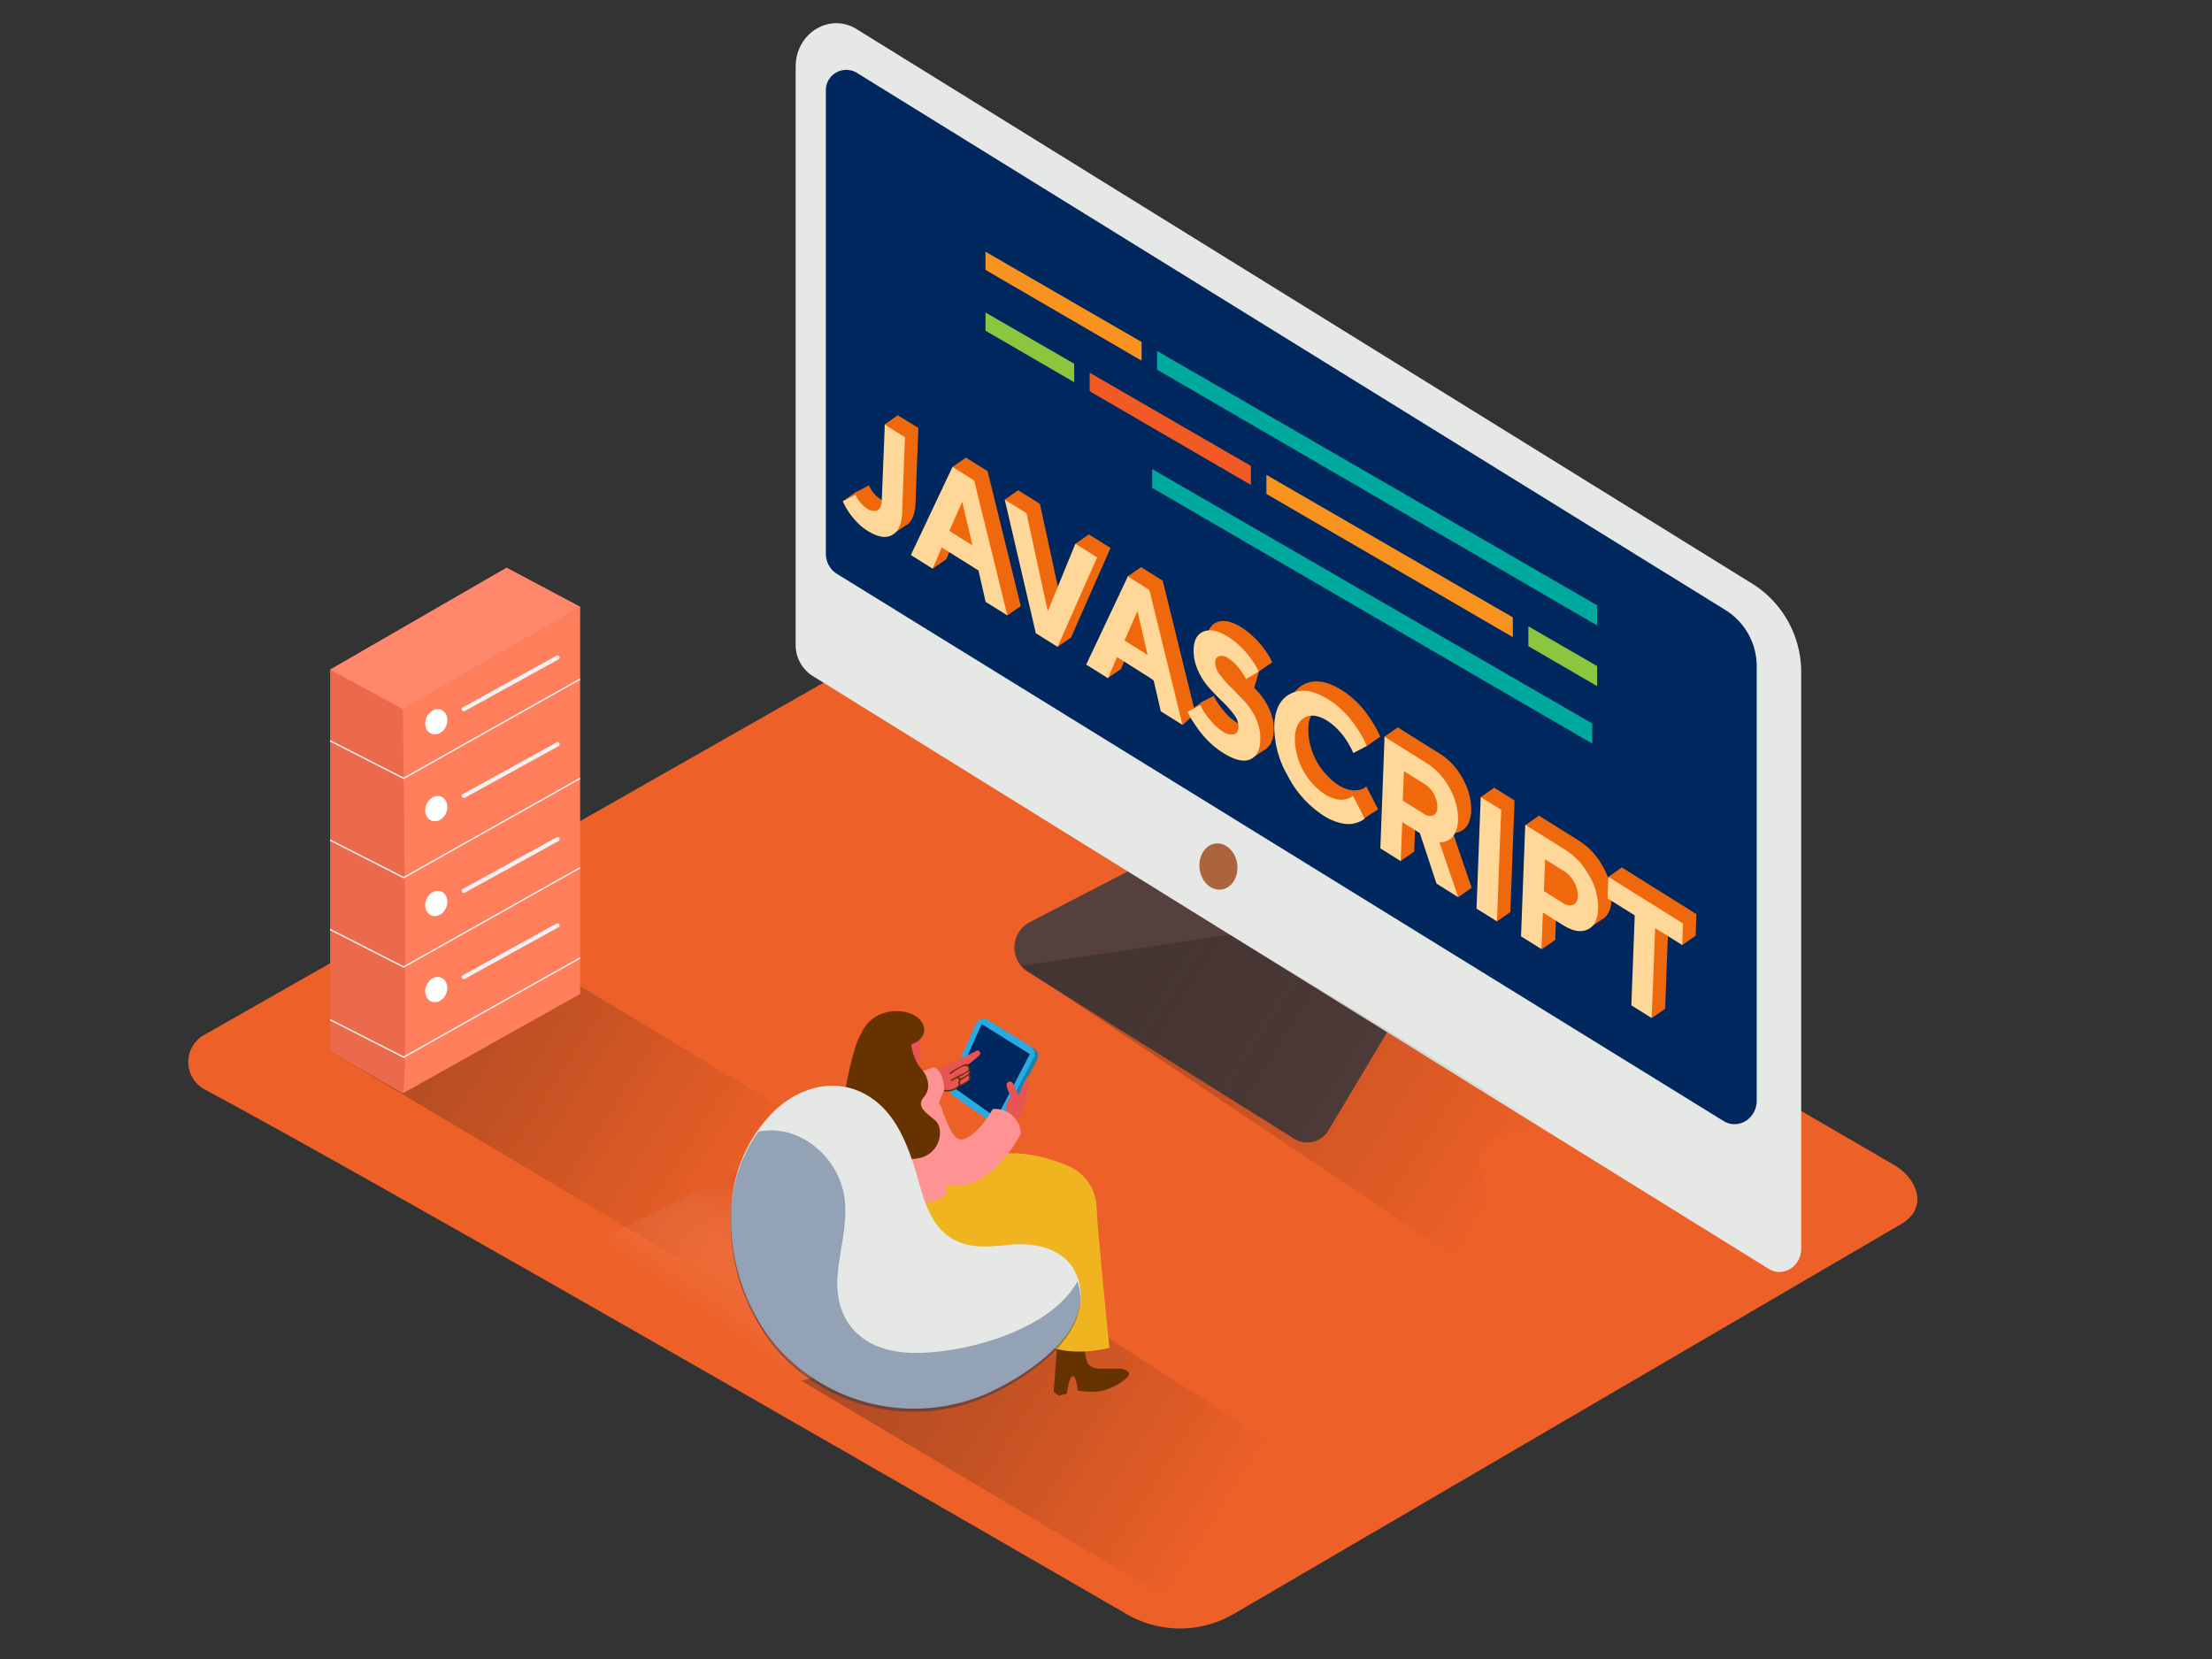 <svg id="Layer_2" data-name="Layer 2" xmlns="http://www.w3.org/2000/svg" xmlns:xlink="http://www.w3.org/1999/xlink" viewBox="0 0 400 300"><rect x="0" y="0" width="400" height="300" fill="#333333" stroke="none"/><defs><linearGradient id="linear-gradient" x1="133.07" y1="242.32" x2="148.64" y2="220.17" gradientUnits="userSpaceOnUse"><stop offset="0" stop-color="#fff" stop-opacity="0"/><stop offset="1" stop-color="#d43500"/></linearGradient><linearGradient id="linear-gradient-2" x1="120.51" y1="216.75" x2="186.39" y2="174.35" gradientTransform="matrix(-1, 0, 0, 1, 255.36, 0)" gradientUnits="userSpaceOnUse"><stop offset="0" stop-opacity="0"/><stop offset="0.99" stop-color="#1a1a1a"/></linearGradient><linearGradient id="linear-gradient-3" x1="35.3" y1="276.33" x2="101.17" y2="233.93" xlink:href="#linear-gradient-2"/><linearGradient id="linear-gradient-4" x1="-16.53" y1="216.08" x2="64.81" y2="163.72" xlink:href="#linear-gradient-2"/></defs><title>OK</title><path d="M37,197c34.24,18.38,135,76.52,166.72,94.87a19.25,19.25,0,0,0,19.35,0L343.8,221.34c4.8-2.8,3.26-8.11-1.58-10.85L173.72,112.59a5.77,5.77,0,0,0-5.69,0L36.86,187.18A5.62,5.62,0,0,0,37,197Z" fill="#ed6128"/><path d="M206.43,156.29,186.1,166.81a5.21,5.21,0,0,0-.33,8.88L234,205.91a4.49,4.49,0,0,0,6.3-1.63L252,184.71" fill="#56403d"/><path d="M317.06,105.67,154.88,5.25c-4.88-3-11,.76-11,6.81V116.53a6.64,6.64,0,0,0,3,5.66L319.82,229.44c2.62,1.62,5.89-.41,5.89-3.65v-104A18.85,18.85,0,0,0,317.06,105.67Z" fill="#e6e8e6"/><path d="M154.9,13.14l157.24,97.25a12,12,0,0,1,5.53,10.27V199c0,3.29-3.31,5.35-6,3.71L151.34,103.77a4.29,4.29,0,0,1-2-3.66V16.58A3.7,3.7,0,0,1,154.9,13.14Z" fill="#00275e"/><path d="M223.69,156c.41,2.28-.76,4.44-2.62,4.82s-3.69-1.15-4.1-3.43.76-4.44,2.62-4.82S223.28,153.75,223.69,156Z" fill="#ab643c"/><polyline points="159.95 76.77 162.38 75.07 165.15 78.85 164.71 84.44 164.18 94.72 161.28 96.72 156.5 92.73 152.39 90.63 154.82 88.94 159.13 90.69 160.95 91.66" fill="#ef680c"/><path d="M166.07,77.38l-.52,13.69c-.08,2.05-.69,3.38-1.85,4s-2.63.32-4.43-.8a10.27,10.27,0,0,1-2.42-2.15,12.08,12.08,0,0,1-1.56-2.23l-.47-.91,2.31-1.22q.07.16.22.46a6.28,6.28,0,0,0,.69,1,4.7,4.7,0,0,0,1.13,1,2,2,0,0,0,1.92.38c.48-.25.74-.84.78-1.79l.52-13.69Z" fill="#ef680c"/><path d="M178.59,85.2l6,24.4-3.93-2.46-1.29-5.67-6.63-4.14-1.66,3.83-3.93-2.46,7.53-15.94Zm-4.5,9.14L178.28,97,176.44,89l-2.35,5.31" fill="#ef680c"/><g style="isolation:isolate"><polygon points="200.82 99.09 193.67 115.27 189.73 112.81 184.11 88.65 188.05 91.11 191.9 108.85 196.89 96.64 200.82 99.09" fill="#ef680c"/><path d="M210.26,105l6,24.4-3.93-2.46L211,121.26l-6.63-4.14-1.65,3.83-3.93-2.46,7.53-15.94Zm-4.49,9.14,4.18,2.61-1.84-7.93-2.35,5.32" fill="#ef680c"/></g><path d="M224.53,113.47a13.49,13.49,0,0,1,2,1.56,15,15,0,0,1,1.59,1.69c.41.52.77,1,1.07,1.48a9.48,9.48,0,0,1,.65,1.12l.2.42-2.31,1.36c-.09-.19-.22-.44-.38-.74a11.37,11.37,0,0,0-1.06-1.45,7,7,0,0,0-1.69-1.54,2.09,2.09,0,0,0-1.72-.43,1.11,1.11,0,0,0-.7,1.14,3.49,3.49,0,0,0,.81,2.17,19,19,0,0,0,2.07,2.35q1.22,1.2,2.46,2.54a12,12,0,0,1,2.06,3.19,8.43,8.43,0,0,1,.75,3.83c-.07,1.86-.71,3-1.9,3.49s-2.82.05-4.85-1.22a14.79,14.79,0,0,1-2.31-1.8,16.73,16.73,0,0,1-1.82-2q-.71-.94-1.24-1.77a12.59,12.59,0,0,1-.76-1.32l-.27-.52,2.32-1.2c.11.22.26.51.45.88a13.6,13.6,0,0,0,1.33,1.82,9,9,0,0,0,2.18,2,2.63,2.63,0,0,0,2.11.57c.52-.17.79-.64.82-1.39a3.54,3.54,0,0,0-.81-2.17,18.24,18.24,0,0,0-2.09-2.36q-1.24-1.2-2.46-2.54a11.87,11.87,0,0,1-2-3.18,8.41,8.41,0,0,1-.75-3.82q.09-2.45,1.83-3.14T224.53,113.47Z" fill="#ef680c"/><path d="M242.58,124.76a15.09,15.09,0,0,1,2.56,2,16.33,16.33,0,0,1,2,2.26q.76,1.08,1.35,2.05a14.18,14.18,0,0,1,.83,1.54l.26.6-2.44,1.28-.19-.44c-.08-.19-.26-.53-.53-1a14.49,14.49,0,0,0-.92-1.46,13.66,13.66,0,0,0-1.33-1.53,9.39,9.39,0,0,0-1.7-1.39q-2.41-1.51-4.1-.62t-1.8,3.72a12.34,12.34,0,0,0,5.4,10.16,6.75,6.75,0,0,0,1.8.82,4.06,4.06,0,0,0,1.45.17,5,5,0,0,0,1-.21,1.85,1.85,0,0,0,.65-.35l.2-.17,2.12,4.13a1.94,1.94,0,0,1-.31.26,4.41,4.41,0,0,1-.91.43,5,5,0,0,1-1.5.32,6.75,6.75,0,0,1-2.06-.31,9.82,9.82,0,0,1-2.61-1.19,18.86,18.86,0,0,1-6.52-7.24,17.76,17.76,0,0,1-2.43-9.12q.16-4.35,3-5.74T242.58,124.76Z" fill="#ef680c"/><path d="M262.73,150.6l3.39,9.94-3.93-2.46-3-9.12-3.19-2-.27,7.06L252,151.71l.76-20.17,7.62,4.76a11.88,11.88,0,0,1,4.16,4.56,11.19,11.19,0,0,1,1.5,5.75,5.91,5.91,0,0,1-.41,2.06,3.18,3.18,0,0,1-.83,1.22,3.62,3.62,0,0,1-.94.55,1.78,1.78,0,0,1-.8.14Zm-1.12-4.86a1.5,1.5,0,0,0,.73-1.43,4.61,4.61,0,0,0-.59-2.37,4.69,4.69,0,0,0-1.65-1.82l-3.8-2.38-.2,5.33,3.8,2.38a1.74,1.74,0,0,0,1.7.29" fill="#ef680c"/><polygon points="273.88 144.75 273.12 164.92 269.43 162.61 270.19 142.44 273.88 144.75" fill="#ef680c"/><path d="M289.85,156.72a11.3,11.3,0,0,1,1.57,5.92q-.11,2.87-1.92,3.74t-4.47-.81l-3.55-2.22-.25,6.63-3.7-2.31.76-20.17,7.25,4.53A12.47,12.47,0,0,1,289.85,156.72Zm-2.93,5.2a1.65,1.65,0,0,0,.81-1.58,4.84,4.84,0,0,0-.66-2.51,5.22,5.22,0,0,0-1.81-2l-3.43-2.14-.22,5.75L285,161.6a1.93,1.93,0,0,0,1.87.32" fill="#ef680c"/><polygon points="306.77 165.3 306.63 169.2 301.72 166.13 301.11 182.41 297.43 180.1 298.04 163.84 293.12 160.76 293.27 156.86 306.77 165.3" fill="#ef680c"/><polyline points="172.24 84.44 174.66 82.75 177.86 88.05 179.09 93.37 181.21 103.53 184.59 109.59 182.16 111.29 179.38 104.38 177.59 101.65 172.24 98.21 171.07 101.15 168.64 102.84 168.64 99.24" fill="#ef680c"/><polyline points="181.69 90.35 184.11 88.65 187.9 92 189.59 101.59 190.18 107.42 193.25 105.49 194.46 98.33 196.89 96.64 199.12 100.66 197.98 104.91 193.67 115.27 191.24 116.97" fill="#ef680c"/><polyline points="203.91 104.24 206.34 102.54 209.87 106.69 210.69 112.01 213.13 121.64 216.12 129.07 213.84 131.09 211.74 126.12 204.96 119.57 202.48 117.66 202.75 120.94 200.32 122.64" fill="#ef680c"/><polyline points="227.65 121.43 230.07 119.74 226.8 117.47 224.13 116.73 221.78 116.96 221.37 119.08 223.13 123.03 228.66 132.56 228.98 135.38 226.04 137.34 222.58 132.83 220.93 129.65 217.23 127.04 214.8 128.74 223.8 134.9" fill="#ef680c"/><polyline points="247.13 134.93 249.56 133.23 246.37 131.1 242.44 128.64 244.26 132.5" fill="#ef680c"/><polyline points="233.68 136.7 237.99 140.53 244.81 144.74 249.19 146.27 246.76 147.97 242.26 146.47 237.65 144.09 235.14 140.74" fill="#ef680c"/><polyline points="250.32 133.24 252.75 131.54 264.03 141.89 264.44 146.86 261.75 150.7 262.48 152.77 266.12 160.54 263.69 162.24 259.05 152.61 257.66 149.19 254.19 148.26 255.68 154.02 253.25 155.71" fill="#ef680c"/><polyline points="267.76 144.14 270.19 142.44 273.54 146.46 271.66 158.56 273.12 164.92 270.7 166.61" fill="#ef680c"/><polyline points="275.86 149.19 278.29 147.5 280.23 151.34 284.24 155.38 289 160.16 289.4 164.92 289.5 166.38 287.07 168.07 282.3 166.44 280.81 165.79 281.22 169.98 278.8 171.67" fill="#ef680c"/><polyline points="290.84 158.56 293.27 156.86 305.98 166.37 306.63 169.2 304.2 170.89" fill="#ef680c"/><polyline points="298.68 184.1 301.11 182.41 298.2 179.33" fill="#ef680c"/><path d="M163.65,79.08l-.52,13.69c-.08,2.05-.69,3.38-1.85,4s-2.63.32-4.43-.8a10.27,10.27,0,0,1-2.42-2.15,12.08,12.08,0,0,1-1.56-2.23l-.47-.91,2.31-1.22q.07.16.22.46a6.28,6.28,0,0,0,.69,1,4.7,4.7,0,0,0,1.13,1,2,2,0,0,0,1.92.38c.48-.25.74-.84.78-1.79L160,76.77Z" fill="#ffd899"/><path d="M176.16,86.89l6,24.4-3.93-2.46-1.29-5.67L170.3,99l-1.66,3.83-3.93-2.46,7.53-15.94ZM171.66,96l4.19,2.62L174,90.72,171.66,96" fill="#ffd899"/><g style="isolation:isolate"><polyline points="186.35 96.17 189.47 110.54 194.46 98.33 198.39 100.79 191.24 116.97 187.31 114.51 181.69 90.35 185.62 92.81 186.35 96.17" fill="#ffd899"/><path d="M207.84,106.69l6,24.4-3.93-2.46L208.61,123,202,118.81l-1.65,3.83-3.93-2.46,7.53-15.94Zm-4.49,9.14,4.18,2.61-1.84-7.93-2.35,5.32" fill="#ffd899"/></g><path d="M222.1,115.17a13.49,13.49,0,0,1,2,1.56,15,15,0,0,1,1.59,1.69c.41.52.77,1,1.07,1.48a9.48,9.48,0,0,1,.65,1.12l.2.42-2.31,1.36c-.09-.19-.22-.44-.38-.74a11.37,11.37,0,0,0-1.06-1.45,7,7,0,0,0-1.69-1.54,2.09,2.09,0,0,0-1.72-.43,1.11,1.11,0,0,0-.7,1.14,3.49,3.49,0,0,0,.81,2.17,19,19,0,0,0,2.07,2.35q1.22,1.2,2.46,2.54a12,12,0,0,1,2.06,3.19,8.43,8.43,0,0,1,.75,3.83c-.07,1.86-.71,3-1.9,3.49s-2.82.05-4.85-1.22a14.79,14.79,0,0,1-2.31-1.8,16.73,16.73,0,0,1-1.82-2q-.71-.94-1.24-1.77a12.59,12.59,0,0,1-.76-1.32l-.27-.52,2.32-1.2c.11.22.26.51.45.88a13.6,13.6,0,0,0,1.33,1.82,9,9,0,0,0,2.18,2,2.63,2.63,0,0,0,2.11.57c.52-.17.79-.64.82-1.39a3.54,3.54,0,0,0-.81-2.17,18.24,18.24,0,0,0-2.09-2.36q-1.24-1.2-2.46-2.54a11.87,11.87,0,0,1-2-3.18,8.41,8.41,0,0,1-.75-3.82q.09-2.45,1.83-3.14T222.1,115.17Z" fill="#ffd899"/><path d="M240.16,126.45a15.09,15.09,0,0,1,2.56,2,16.33,16.33,0,0,1,2,2.26q.76,1.08,1.35,2.05a14.18,14.18,0,0,1,.83,1.54l.26.6-2.44,1.28-.19-.44c-.08-.19-.26-.53-.53-1a14.49,14.49,0,0,0-.92-1.46,13.66,13.66,0,0,0-1.33-1.53,9.39,9.39,0,0,0-1.7-1.39q-2.41-1.51-4.1-.62t-1.8,3.72a12.34,12.34,0,0,0,5.4,10.16,6.75,6.75,0,0,0,1.8.82,4.06,4.06,0,0,0,1.45.17,5,5,0,0,0,1-.21,1.85,1.85,0,0,0,.65-.35l.2-.17,2.12,4.13a1.94,1.94,0,0,1-.31.26,4.41,4.41,0,0,1-.91.43,5,5,0,0,1-1.5.32,6.75,6.75,0,0,1-2.06-.31,9.82,9.82,0,0,1-2.61-1.19,18.86,18.86,0,0,1-6.52-7.24,17.76,17.76,0,0,1-2.43-9.12q.16-4.35,3-5.74T240.16,126.45Z" fill="#ffd899"/><path d="M260.3,152.3l3.39,9.94-3.93-2.46-3-9.12-3.19-2-.27,7.06-3.69-2.31.76-20.17,7.62,4.76a11.88,11.88,0,0,1,4.16,4.56,11.19,11.19,0,0,1,1.5,5.75,5.91,5.91,0,0,1-.41,2.06,3.18,3.18,0,0,1-.83,1.22,3.62,3.62,0,0,1-.94.55,1.78,1.78,0,0,1-.8.14Zm-1.12-4.86a1.5,1.5,0,0,0,.73-1.43,4.61,4.61,0,0,0-.59-2.37,4.69,4.69,0,0,0-1.65-1.82l-3.8-2.38-.2,5.33,3.8,2.38a1.74,1.74,0,0,0,1.7.29" fill="#ffd899"/><polygon points="271.46 146.44 270.7 166.61 267 164.31 267.76 144.14 271.46 146.44" fill="#ffd899"/><path d="M287.43,158.42a11.3,11.3,0,0,1,1.57,5.92q-.11,2.87-1.92,3.74t-4.47-.81L279,165l-.25,6.63-3.7-2.31.76-20.17,7.25,4.53A12.47,12.47,0,0,1,287.43,158.42Zm-2.93,5.2a1.65,1.65,0,0,0,.81-1.58,4.84,4.84,0,0,0-.66-2.51,5.22,5.22,0,0,0-1.81-2l-3.43-2.14-.22,5.75,3.43,2.14a1.93,1.93,0,0,0,1.87.32" fill="#ffd899"/><polygon points="304.35 167 304.2 170.89 299.3 167.83 298.68 184.1 295 181.8 295.61 165.53 290.69 162.45 290.84 158.56 304.35 167" fill="#ffd899"/><polygon points="206.44 61.84 206.44 65.22 178.21 48.81 178.21 45.52 206.44 61.84" fill="#f7931e"/><polygon points="209.25 63.47 288.82 109.47 288.82 113.1 209.25 66.85 209.25 63.47" fill="#00a99d"/><polygon points="276.38 113.26 288.82 120.45 288.82 124.08 276.38 116.85 276.38 113.26" fill="#8cc63f"/><polygon points="273.57 111.64 273.57 115.22 229.01 89.32 229.01 85.87 273.57 111.64" fill="#f7931e"/><polygon points="226.2 84.25 226.2 87.69 197.05 70.75 197.05 67.4 226.2 84.25" fill="#f15a24"/><polygon points="194.25 65.78 194.25 69.12 178.21 59.8 178.21 56.51 194.25 65.78" fill="#8cc63f"/><polygon points="208.35 84.83 287.93 130.83 287.93 134.46 208.35 88.22 208.35 84.83" fill="#00a99d"/><polyline points="189.58 224.54 143.91 253.4 98.25 229.25 150.51 203.36" opacity="0.32" fill="url(#linear-gradient)"/><polyline points="59.7 190.11 137.88 236.59 166.68 215.51 80.13 163.39" opacity="0.32" fill="url(#linear-gradient-2)"/><polyline points="104.91 109.74 91.61 102.67 59.7 121.09 59.7 190.11 72.85 197.71" fill="#ea6a4b"/><path d="M72.85,197.71c1-.08,0-69.46,0-69.46l32.06-18.51v70Z" fill="#ff7f5c"/><polyline points="104.91 122.8 73 140.75 59.7 133.97" fill="none" stroke="#f2f2f2" stroke-miterlimit="10" stroke-width="0.25"/><polyline points="104.91 140.75 73 158.7 59.7 151.93" fill="none" stroke="#f2f2f2" stroke-miterlimit="10" stroke-width="0.25"/><polyline points="104.91 156.91 73 174.86 59.7 168.09" fill="none" stroke="#f2f2f2" stroke-miterlimit="10" stroke-width="0.25"/><polyline points="104.91 173.22 73 191.17 59.7 184.4" fill="none" stroke="#f2f2f2" stroke-miterlimit="10" stroke-width="0.25"/><polygon points="72.85 128.25 59.7 121.09 91.61 102.67 104.91 109.74 72.85 128.25" fill="#ff886c"/><ellipse cx="78.9" cy="130.54" rx="2.34" ry="1.94" transform="translate(-71.81 154.04) rotate(-67.72)" fill="#fff"/><path d="M100.66,118.56l-17,9.37c-.42.23,0,.88.38.65l17-9.37c.42-.23,0-.88-.38-.65Z" fill="#f2f2f2"/><ellipse cx="78.9" cy="146.24" rx="2.34" ry="1.94" transform="translate(-86.34 163.79) rotate(-67.72)" fill="#fff"/><path d="M100.66,134.25l-17,9.37c-.42.23,0,.88.38.65l17-9.37c.42-.23,0-.88-.38-.65Z" fill="#f2f2f2"/><ellipse cx="78.9" cy="163.39" rx="2.34" ry="1.94" transform="translate(-102.21 174.44) rotate(-67.72)" fill="#fff"/><path d="M100.66,151.41l-17,9.37c-.42.23,0,.88.38.65l17-9.37c.42-.23,0-.88-.38-.65Z" fill="#f2f2f2"/><ellipse cx="78.9" cy="178.96" rx="2.34" ry="1.94" transform="translate(-116.62 184.11) rotate(-67.72)" fill="#fff"/><path d="M100.66,167l-17,9.37c-.42.23,0,.88.38.65l17-9.37c.42-.23,0-.88-.38-.65Z" fill="#f2f2f2"/><path d="M227.88,276.19a110,110,0,0,1,11.74-9l-47.48-30.61-47.23,13.12L211.06,289C216.73,284.84,222.44,280.68,227.88,276.19Z" opacity="0.32" fill="url(#linear-gradient-3)"/><path d="M268.44,207c3.75-3.09,5.79-1.34,10-3.93L222.35,169l-37.75,5.68,91.26,61.18C281.53,231.63,263,211.49,268.44,207Z" opacity="0.32" fill="url(#linear-gradient-4)"/><path d="M179,243.08l-.91-.69.81-10.83,4.77.17s-.24,4.63.78,5.76,3.88.58,4.15.69,2.18-.3,3,.63-3.1,3.15-5.09,3.47a12.7,12.7,0,0,1-4.09-.14s-.23-2.8-.93-2.58-1,3.15-1,3.15Z" fill="#9c4100"/><path d="M177.07,209c-.39,11.33-.81,26.1-.81,26.1s2.59,3.52,9.61,2c.75-.16,2.43-18.22,3.25-27.62A27,27,0,0,0,177.07,209Z" fill="#efb420"/><path d="M191.45,252.38l-.91-.69.81-10.83,4.77.17s-.24,4.63.78,5.76,3.88.58,4.15.69,2.18-.3,3,.63-3.1,3.15-5.09,3.47a12.7,12.7,0,0,1-4.09-.14s-.23-2.8-.93-2.58-1,3.15-1,3.15Z" fill="#653200"/><path d="M193.5,211a28.4,28.4,0,0,0-9.93-2.47c.58,4.24,1.12,7.18,1.21,7.4.23.54,4.59,27.46,4.59,27.46,5.15,2.08,11.24.34,11.24.34s-2.1-21-2.27-24.51q0-.57-.06-1.13A8.26,8.26,0,0,0,193.5,211Z" fill="#efb420"/><path d="M161.84,217.29s8.73-7.9,15.23-8.32,15.76,6.32,15,10.24-13.17,12.34-13.17,12.34" fill="#efb420"/><path d="M179.68,203.19l-7-4.91a1.48,1.48,0,0,1-.49-1.81l4.93-11a1.48,1.48,0,0,1,2.13-.65l7.77,4.84a1.48,1.48,0,0,1,.53,1.94l-5.74,11A1.48,1.48,0,0,1,179.68,203.19Z" fill="#1784aa"/><path d="M179.06,202.81l-7-4.91a1.48,1.48,0,0,1-.49-1.81l4.93-11a1.48,1.48,0,0,1,2.13-.65l7.77,4.84a1.48,1.48,0,0,1,.53,1.94l-5.74,11A1.48,1.48,0,0,1,179.06,202.81Z" fill="#29abe2"/><polygon points="180.22 202.14 172.4 196.61 177.53 185.2 186.22 190.62 180.22 202.14" fill="#00275e"/><path d="M176.6,190c-2.59,1.42-6.64,3-9.36,4.91-.44.3-1.09,1.34-.66,1.19-.18.21,1.6.91,1.43,1.14-.06.08,1.15-.59,1.22-.56h0a4.66,4.66,0,0,0,3.34.4l.45-.33,0,0,.11-.07a.26.26,0,0,1,.08-.08l.07,0a.27.27,0,0,1,.1-.16c.6-.47,1.91-.72,2.05-1.51a1.63,1.63,0,0,0-.19-.6.23.23,0,0,1,0-.31,1.82,1.82,0,0,0-.27-1.38l0,0,.15-.18a17.51,17.51,0,0,0,2-1.64.41.41,0,0,0,.13-.25v0a.38.38,0,0,0,0-.08A.49.49,0,0,0,176.6,190Z" fill="#e85454"/><path d="M175.28,192.84c-.19-.5-.48-.52-.93-.33a15.59,15.59,0,0,0-2.58,1.47c-.14.09,0,.31.14.22.51-.35,2.69-2,3.13-1.25s-1,1.2-1.43,1.41l-1.58.84c-.15.08,0,.3.14.22l1-.52a.13.13,0,0,0,0,.08,1.53,1.53,0,0,0,.3.3,1,1,0,0,0-.11.9l0,.06a2.81,2.81,0,0,1-3.44.5c-.13-.1-.31.09-.18.19a3,3,0,0,0,3.86-.59,1.4,1.4,0,0,0,.46-.15,3,3,0,0,0,1.22-.8,1,1,0,0,0,0-1l0,0a.64.64,0,0,0,0-.92A1,1,0,0,0,175.28,192.84Zm-.11,2.32a1.63,1.63,0,0,1-.66.54c-.17.1-.57.38-.74.34-.33-.08-.13-.52,0-.71h0a1.8,1.8,0,0,0,.51-.3l.63-.4.21-.16A.79.79,0,0,1,175.17,195.17Zm-.8-.48c-.36.22-.65.5-1,.11.5-.26,1-.52,1.48-.81a1.2,1.2,0,0,0,.37-.33C175.5,194.1,174.63,194.52,174.37,194.69Z" fill="#653200"/><path d="M168.86,193s1.75.39,1.88,4.06l-1.31,3.25-7.11-3.69S164,194.48,168.86,193Z" fill="#ff9292"/><path d="M185.71,194.71c-.53,1.17-1.06,2.23-1.5,3.43-.33-.79-.63-1.44-1-2.2a.58.58,0,0,0-.06-.07.61.61,0,0,0-1.13.38,5,5,0,0,0,.83,2,.63.63,0,0,0-.16.12c-1,1.14-.78,2.88-.66,4.28a.54.54,0,0,0,.81.43.55.55,0,0,0,.28-.07,4.6,4.6,0,0,0,1.85-2.67C185.57,198.57,186.31,196.6,185.71,194.71Z" fill="#e85454"/><path d="M159.17,194.63l2.57-.76c.64.09,6.2,2.36,8.51,6.32a24.74,24.74,0,0,1,.57,3.67c.21,1.65.38,3.3.46,5a36.15,36.15,0,0,1-.08,5.42c-.08.77-.13,1.16-.26,1.92a3.42,3.42,0,0,1-1,.61c-7.71,2.68-13.37-1.66-13.6-2.28s-.6-9.52-.78-14.81A5.09,5.09,0,0,1,159.17,194.63Z" fill="#ff9292"/><path d="M166,185.46s1.73,8.71-1.48,9.65-7-2.69-7.26-4.48S161.47,182.56,166,185.46Z" fill="#e85454"/><path d="M164.73,188.95c.1-.15,1.94-.63,2.33-2.19s-1-3.59-4.23-3.89-8.6,1.46-7.77,9.91,9.34,4.82,9.89,2.12A16.18,16.18,0,0,0,164.73,188.95Z" fill="#653200"/><path d="M164.73,188.95s.54,2.89,1.71,4.13,2.12,3.5.68,5.22,0,2.66,2,4.31.78,8.35-6.54,6.71a19.69,19.69,0,0,1-10.77-6.06s1.88-13.16,3.87-16.25" fill="#653200"/><path d="M170.27,200.31s1.66,5.55,3.31,5.72,4.17-2.28,5.93-5.48A4.65,4.65,0,0,1,184.6,205s-5.83,11.82-14.33,8.93" fill="#ff9292"/><path d="M139.73,242.63a36.22,36.22,0,0,1-7.52-23.2,26.43,26.43,0,0,1,7.39-18.11c4.31-4.42,10.82-6.6,16.59-3.6,4.79,2.49,7.11,7.26,8.78,12.15,2,5.85,2.68,13.36,9.81,15.17,2.77.7,5.67.22,8.52,0,5-.34,10.21,1.27,11.75,6.57,2.77,9.48-10,17.57-17.15,20.63a33.11,33.11,0,0,1-36.71-7.94Q140.43,243.51,139.73,242.63Z" fill="#e6e8e6"/><path d="M194.81,231.76c-5.07,9.17-21.58,13.31-30.58,12.85-8.17-.42-13.33-5.41-12.78-13.68.31-4.54,1.75-9.07,1.34-13.64-.69-7.79-8.09-14.18-15.64-12.66a26.65,26.65,0,0,0-5,15.33,36.22,36.22,0,0,0,7.52,23.2q.7.87,1.46,1.7a33.11,33.11,0,0,0,36.71,7.94c7.17-3.06,19.92-11.15,17.15-20.63C194.91,232,194.86,231.9,194.81,231.76Z" fill="#00275e" opacity="0.36"/></svg>
